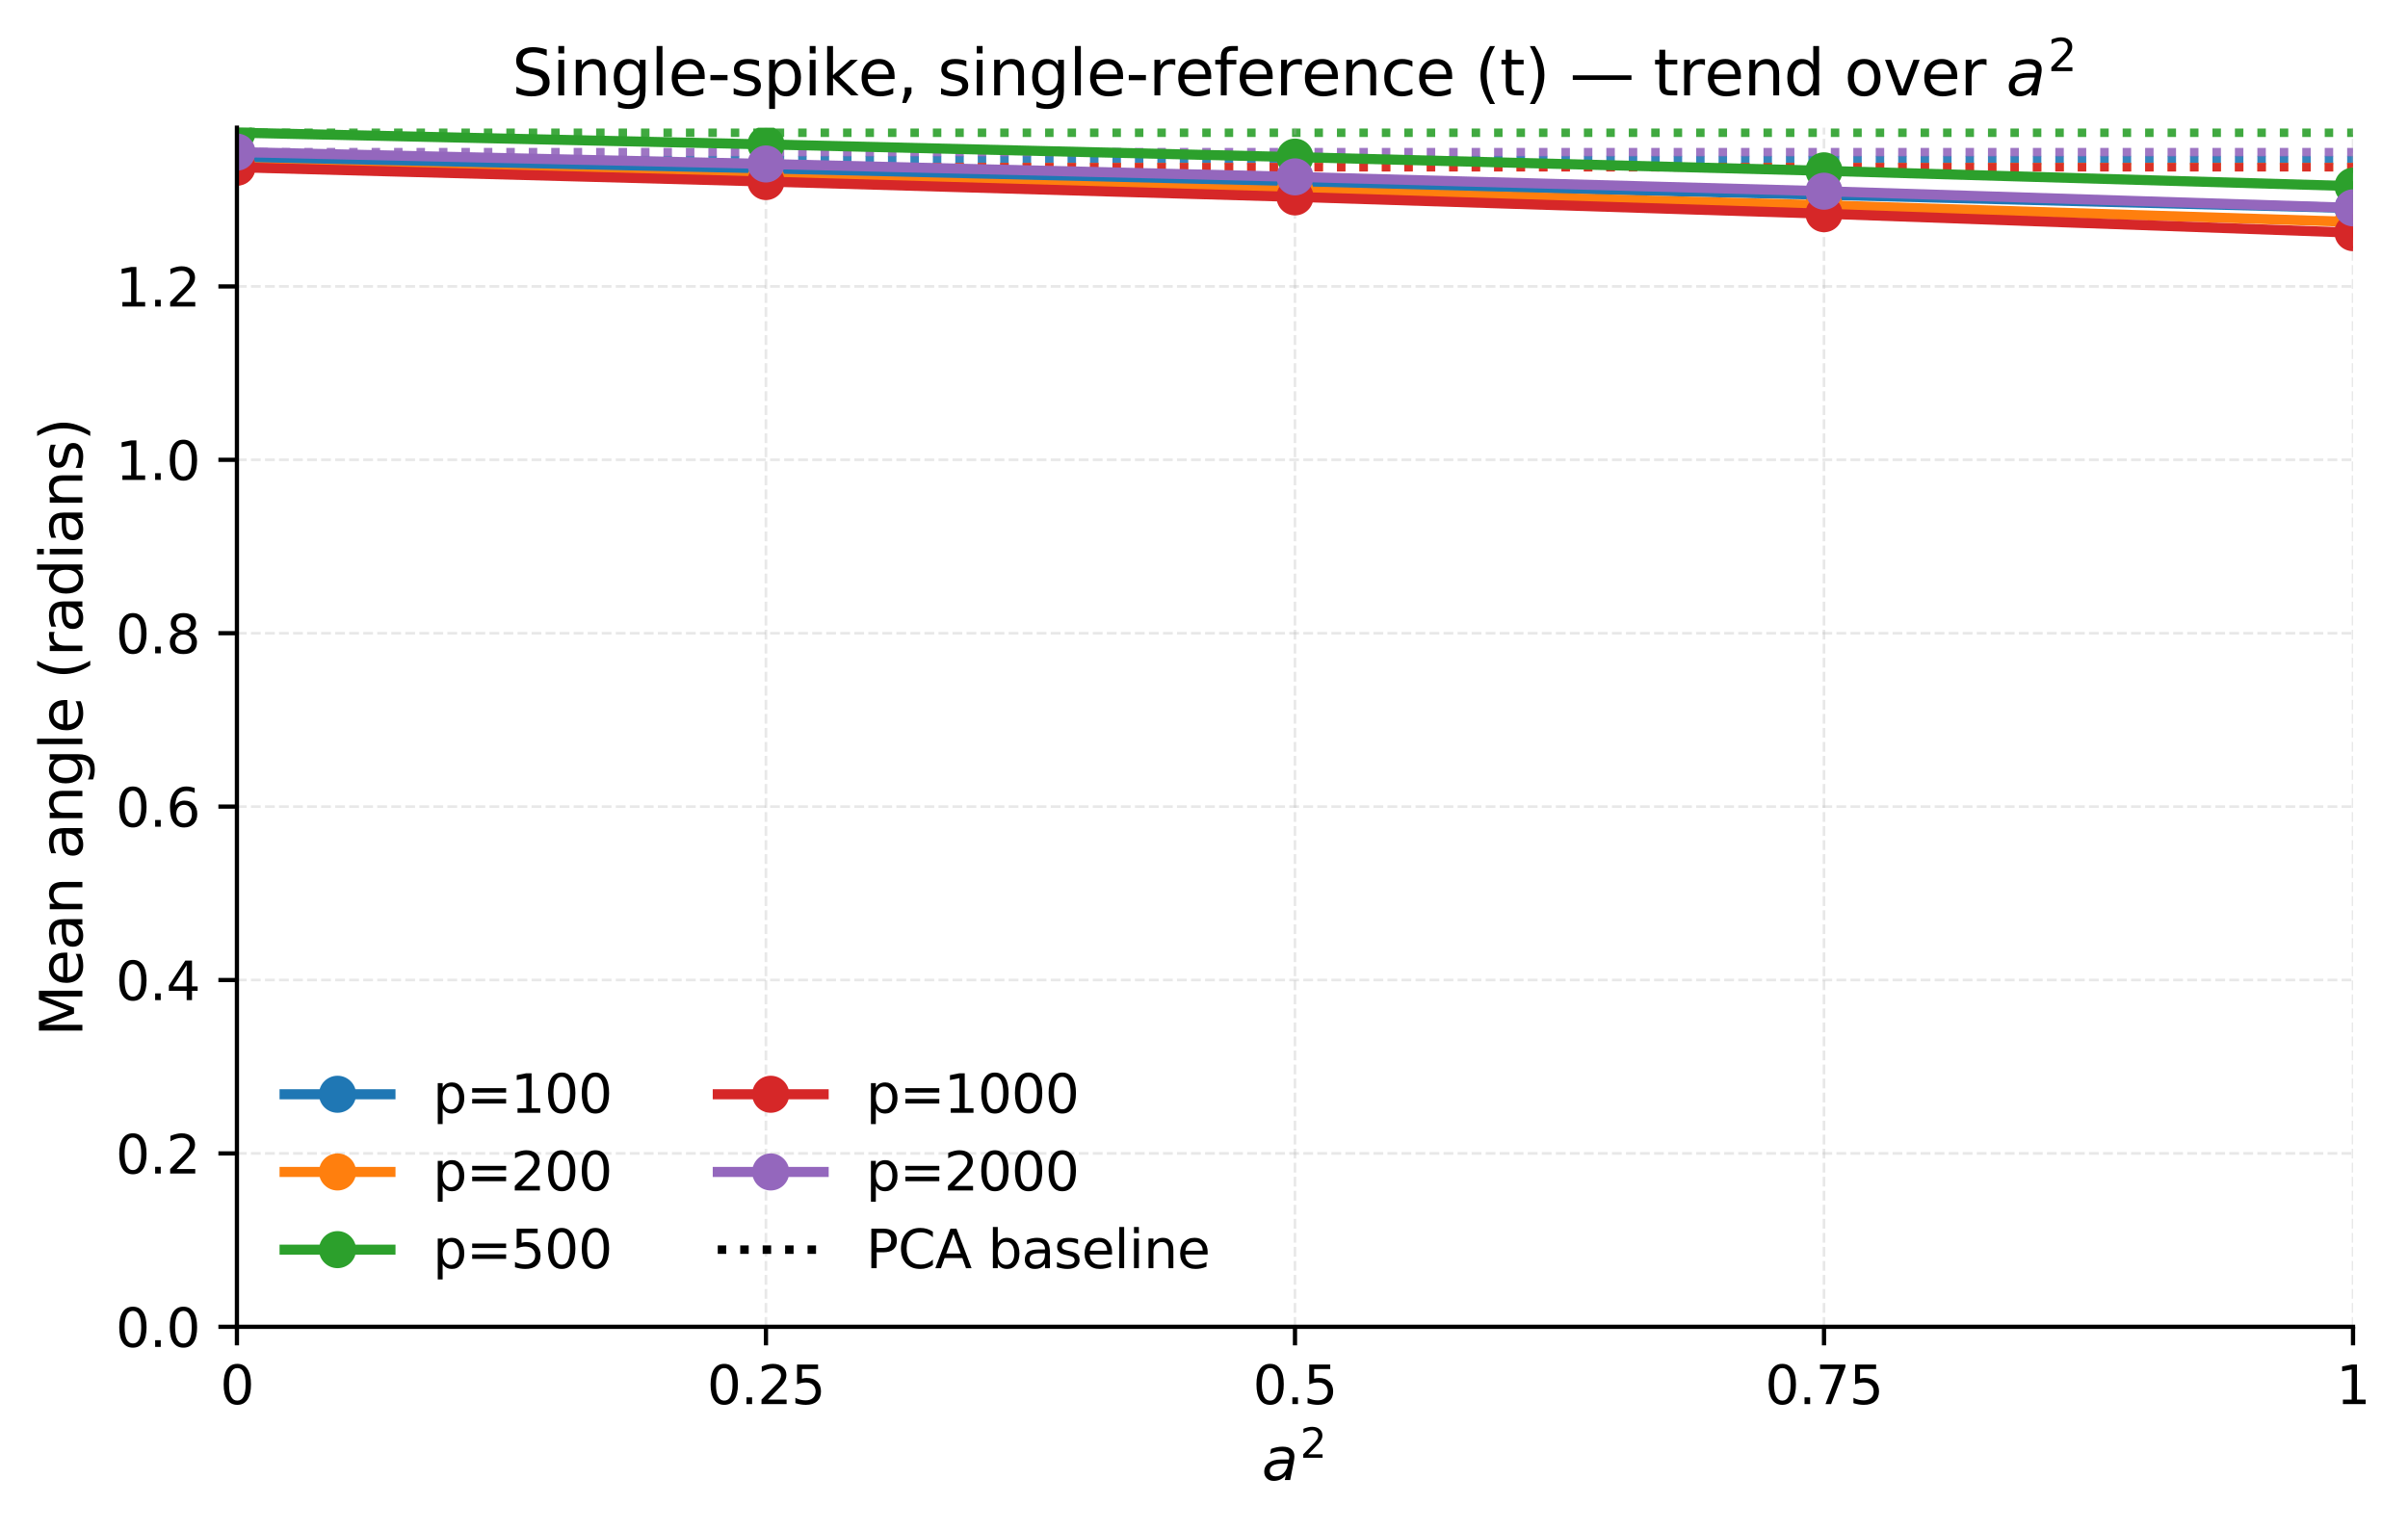 <?xml version="1.0" encoding="utf-8" standalone="no"?>
<!DOCTYPE svg PUBLIC "-//W3C//DTD SVG 1.1//EN"
  "http://www.w3.org/Graphics/SVG/1.1/DTD/svg11.dtd">
<svg xmlns:xlink="http://www.w3.org/1999/xlink" width="454.8pt" height="289.2pt" viewBox="0 0 454.8 289.2" xmlns="http://www.w3.org/2000/svg" version="1.1">
 <defs>
  <style type="text/css">*{stroke-linejoin: round; stroke-linecap: butt}</style>
 </defs>
 <g id="figure_1">
  <g id="patch_1">
   <path d="M 0 289.2 
L 454.8 289.2 
L 454.8 0 
L 0 0 
z
" style="fill: #ffffff"/>
  </g>
  <g id="axes_1">
   <g id="patch_2">
    <path d="M 44.749 250.675 
L 444.418 250.675 
L 444.418 24.12 
L 44.749 24.12 
z
" style="fill: #ffffff"/>
   </g>
   <g id="LineCollection_1">
    <path d="M 44.749 30.233 
L 444.418 30.233 
" clip-path="url(#p28d47e0e60)" style="fill: none; stroke-dasharray: 1.6,2.64; stroke-dashoffset: 0; stroke: #1f77b4; stroke-opacity: 0.9; stroke-width: 1.6"/>
   </g>
   <g id="LineCollection_2">
    <path d="M 44.749 31.574 
L 444.418 31.574 
" clip-path="url(#p28d47e0e60)" style="fill: none; stroke-dasharray: 1.6,2.64; stroke-dashoffset: 0; stroke: #ff7f0e; stroke-opacity: 0.9; stroke-width: 1.6"/>
   </g>
   <g id="LineCollection_3">
    <path d="M 44.749 25.085 
L 444.418 25.085 
" clip-path="url(#p28d47e0e60)" style="fill: none; stroke-dasharray: 1.6,2.64; stroke-dashoffset: 0; stroke: #2ca02c; stroke-opacity: 0.9; stroke-width: 1.6"/>
   </g>
   <g id="LineCollection_4">
    <path d="M 44.749 31.611 
L 444.418 31.611 
" clip-path="url(#p28d47e0e60)" style="fill: none; stroke-dasharray: 1.6,2.64; stroke-dashoffset: 0; stroke: #d62728; stroke-opacity: 0.9; stroke-width: 1.6"/>
   </g>
   <g id="LineCollection_5">
    <path d="M 44.749 28.738 
L 444.418 28.738 
" clip-path="url(#p28d47e0e60)" style="fill: none; stroke-dasharray: 1.6,2.64; stroke-dashoffset: 0; stroke: #9467bd; stroke-opacity: 0.9; stroke-width: 1.6"/>
   </g>
   <g id="matplotlib.axis_1">
    <g id="xtick_1">
     <g id="line2d_1">
      <path d="M 44.749 250.675 
L 44.749 24.12 
" clip-path="url(#p28d47e0e60)" style="fill: none; stroke-dasharray: 1.85,0.8; stroke-dashoffset: 0; stroke: #b0b0b0; stroke-opacity: 0.3; stroke-width: 0.5"/>
     </g>
     <g id="line2d_2">
      <defs>
       <path id="m492bf1ef61" d="M 0 0 
L 0 3.5 
" style="stroke: #000000; stroke-width: 0.8"/>
      </defs>
      <g>
       <use xlink:href="#m492bf1ef61" x="44.749" y="250.675" style="stroke: #000000; stroke-width: 0.8"/>
      </g>
     </g>
     <g id="text_1">
      <!-- 0 -->
      <g transform="translate(41.568 265.274) scale(0.1 -0.1)">
       <defs>
        <path id="DejaVuSans-30" d="M 2034 4250 
Q 1547 4250 1301 3770 
Q 1056 3291 1056 2328 
Q 1056 1369 1301 889 
Q 1547 409 2034 409 
Q 2525 409 2770 889 
Q 3016 1369 3016 2328 
Q 3016 3291 2770 3770 
Q 2525 4250 2034 4250 
z
M 2034 4750 
Q 2819 4750 3233 4129 
Q 3647 3509 3647 2328 
Q 3647 1150 3233 529 
Q 2819 -91 2034 -91 
Q 1250 -91 836 529 
Q 422 1150 422 2328 
Q 422 3509 836 4129 
Q 1250 4750 2034 4750 
z
" transform="scale(0.016)"/>
       </defs>
       <use xlink:href="#DejaVuSans-30"/>
      </g>
     </g>
    </g>
    <g id="xtick_2">
     <g id="line2d_3">
      <path d="M 144.666 250.675 
L 144.666 24.12 
" clip-path="url(#p28d47e0e60)" style="fill: none; stroke-dasharray: 1.85,0.8; stroke-dashoffset: 0; stroke: #b0b0b0; stroke-opacity: 0.3; stroke-width: 0.5"/>
     </g>
     <g id="line2d_4">
      <g>
       <use xlink:href="#m492bf1ef61" x="144.666" y="250.675" style="stroke: #000000; stroke-width: 0.8"/>
      </g>
     </g>
     <g id="text_2">
      <!-- 0.25 -->
      <g transform="translate(133.534 265.274) scale(0.1 -0.1)">
       <defs>
        <path id="DejaVuSans-2e" d="M 684 794 
L 1344 794 
L 1344 0 
L 684 0 
L 684 794 
z
" transform="scale(0.016)"/>
        <path id="DejaVuSans-32" d="M 1228 531 
L 3431 531 
L 3431 0 
L 469 0 
L 469 531 
Q 828 903 1448 1529 
Q 2069 2156 2228 2338 
Q 2531 2678 2651 2914 
Q 2772 3150 2772 3378 
Q 2772 3750 2511 3984 
Q 2250 4219 1831 4219 
Q 1534 4219 1204 4116 
Q 875 4013 500 3803 
L 500 4441 
Q 881 4594 1212 4672 
Q 1544 4750 1819 4750 
Q 2544 4750 2975 4387 
Q 3406 4025 3406 3419 
Q 3406 3131 3298 2873 
Q 3191 2616 2906 2266 
Q 2828 2175 2409 1742 
Q 1991 1309 1228 531 
z
" transform="scale(0.016)"/>
        <path id="DejaVuSans-35" d="M 691 4666 
L 3169 4666 
L 3169 4134 
L 1269 4134 
L 1269 2991 
Q 1406 3038 1543 3061 
Q 1681 3084 1819 3084 
Q 2600 3084 3056 2656 
Q 3513 2228 3513 1497 
Q 3513 744 3044 326 
Q 2575 -91 1722 -91 
Q 1428 -91 1123 -41 
Q 819 9 494 109 
L 494 744 
Q 775 591 1075 516 
Q 1375 441 1709 441 
Q 2250 441 2565 725 
Q 2881 1009 2881 1497 
Q 2881 1984 2565 2268 
Q 2250 2553 1709 2553 
Q 1456 2553 1204 2497 
Q 953 2441 691 2322 
L 691 4666 
z
" transform="scale(0.016)"/>
       </defs>
       <use xlink:href="#DejaVuSans-30"/>
       <use xlink:href="#DejaVuSans-2e" x="63.623"/>
       <use xlink:href="#DejaVuSans-32" x="95.41"/>
       <use xlink:href="#DejaVuSans-35" x="159.033"/>
      </g>
     </g>
    </g>
    <g id="xtick_3">
     <g id="line2d_5">
      <path d="M 244.584 250.675 
L 244.584 24.12 
" clip-path="url(#p28d47e0e60)" style="fill: none; stroke-dasharray: 1.85,0.8; stroke-dashoffset: 0; stroke: #b0b0b0; stroke-opacity: 0.3; stroke-width: 0.5"/>
     </g>
     <g id="line2d_6">
      <g>
       <use xlink:href="#m492bf1ef61" x="244.584" y="250.675" style="stroke: #000000; stroke-width: 0.8"/>
      </g>
     </g>
     <g id="text_3">
      <!-- 0.5 -->
      <g transform="translate(236.632 265.274) scale(0.1 -0.1)">
       <use xlink:href="#DejaVuSans-30"/>
       <use xlink:href="#DejaVuSans-2e" x="63.623"/>
       <use xlink:href="#DejaVuSans-35" x="95.41"/>
      </g>
     </g>
    </g>
    <g id="xtick_4">
     <g id="line2d_7">
      <path d="M 344.501 250.675 
L 344.501 24.12 
" clip-path="url(#p28d47e0e60)" style="fill: none; stroke-dasharray: 1.85,0.8; stroke-dashoffset: 0; stroke: #b0b0b0; stroke-opacity: 0.3; stroke-width: 0.5"/>
     </g>
     <g id="line2d_8">
      <g>
       <use xlink:href="#m492bf1ef61" x="344.501" y="250.675" style="stroke: #000000; stroke-width: 0.8"/>
      </g>
     </g>
     <g id="text_4">
      <!-- 0.75 -->
      <g transform="translate(333.368 265.274) scale(0.1 -0.1)">
       <defs>
        <path id="DejaVuSans-37" d="M 525 4666 
L 3525 4666 
L 3525 4397 
L 1831 0 
L 1172 0 
L 2766 4134 
L 525 4134 
L 525 4666 
z
" transform="scale(0.016)"/>
       </defs>
       <use xlink:href="#DejaVuSans-30"/>
       <use xlink:href="#DejaVuSans-2e" x="63.623"/>
       <use xlink:href="#DejaVuSans-37" x="95.41"/>
       <use xlink:href="#DejaVuSans-35" x="159.033"/>
      </g>
     </g>
    </g>
    <g id="xtick_5">
     <g id="line2d_9">
      <path d="M 444.418 250.675 
L 444.418 24.12 
" clip-path="url(#p28d47e0e60)" style="fill: none; stroke-dasharray: 1.85,0.8; stroke-dashoffset: 0; stroke: #b0b0b0; stroke-opacity: 0.3; stroke-width: 0.5"/>
     </g>
     <g id="line2d_10">
      <g>
       <use xlink:href="#m492bf1ef61" x="444.418" y="250.675" style="stroke: #000000; stroke-width: 0.8"/>
      </g>
     </g>
     <g id="text_5">
      <!-- 1 -->
      <g transform="translate(441.237 265.274) scale(0.1 -0.1)">
       <defs>
        <path id="DejaVuSans-31" d="M 794 531 
L 1825 531 
L 1825 4091 
L 703 3866 
L 703 4441 
L 1819 4666 
L 2450 4666 
L 2450 531 
L 3481 531 
L 3481 0 
L 794 0 
L 794 531 
z
" transform="scale(0.016)"/>
       </defs>
       <use xlink:href="#DejaVuSans-31"/>
      </g>
     </g>
    </g>
    <g id="text_6">
     <!-- $a^2$ -->
     <g transform="translate(238.314 279.712) scale(0.11 -0.11)">
      <defs>
       <path id="DejaVuSans-Oblique-61" d="M 3438 1997 
L 3047 0 
L 2472 0 
L 2578 531 
Q 2325 219 2001 64 
Q 1678 -91 1281 -91 
Q 834 -91 548 182 
Q 263 456 263 884 
Q 263 1497 752 1853 
Q 1241 2209 2100 2209 
L 2900 2209 
L 2931 2363 
Q 2938 2388 2941 2417 
Q 2944 2447 2944 2509 
Q 2944 2788 2717 2942 
Q 2491 3097 2081 3097 
Q 1800 3097 1504 3025 
Q 1209 2953 897 2809 
L 997 3341 
Q 1322 3463 1633 3523 
Q 1944 3584 2234 3584 
Q 2853 3584 3176 3315 
Q 3500 3047 3500 2534 
Q 3500 2431 3484 2292 
Q 3469 2153 3438 1997 
z
M 2816 1759 
L 2241 1759 
Q 1534 1759 1195 1570 
Q 856 1381 856 984 
Q 856 709 1029 553 
Q 1203 397 1509 397 
Q 1978 397 2328 733 
Q 2678 1069 2791 1631 
L 2816 1759 
z
" transform="scale(0.016)"/>
      </defs>
      <use xlink:href="#DejaVuSans-Oblique-61" transform="translate(0 0.766)"/>
      <use xlink:href="#DejaVuSans-32" transform="translate(65.929 39.047) scale(0.7)"/>
     </g>
    </g>
   </g>
   <g id="matplotlib.axis_2">
    <g id="ytick_1">
     <g id="line2d_11">
      <path d="M 44.749 250.675 
L 444.418 250.675 
" clip-path="url(#p28d47e0e60)" style="fill: none; stroke-dasharray: 1.85,0.8; stroke-dashoffset: 0; stroke: #b0b0b0; stroke-opacity: 0.3; stroke-width: 0.5"/>
     </g>
     <g id="line2d_12">
      <defs>
       <path id="md09c0ae623" d="M 0 0 
L -3.5 0 
" style="stroke: #000000; stroke-width: 0.8"/>
      </defs>
      <g>
       <use xlink:href="#md09c0ae623" x="44.749" y="250.675" style="stroke: #000000; stroke-width: 0.8"/>
      </g>
     </g>
     <g id="text_7">
      <!-- 0.0 -->
      <g transform="translate(21.846 254.475) scale(0.1 -0.1)">
       <use xlink:href="#DejaVuSans-30"/>
       <use xlink:href="#DejaVuSans-2e" x="63.623"/>
       <use xlink:href="#DejaVuSans-30" x="95.41"/>
      </g>
     </g>
    </g>
    <g id="ytick_2">
     <g id="line2d_13">
      <path d="M 44.749 217.915 
L 444.418 217.915 
" clip-path="url(#p28d47e0e60)" style="fill: none; stroke-dasharray: 1.85,0.8; stroke-dashoffset: 0; stroke: #b0b0b0; stroke-opacity: 0.3; stroke-width: 0.5"/>
     </g>
     <g id="line2d_14">
      <g>
       <use xlink:href="#md09c0ae623" x="44.749" y="217.915" style="stroke: #000000; stroke-width: 0.8"/>
      </g>
     </g>
     <g id="text_8">
      <!-- 0.2 -->
      <g transform="translate(21.846 221.714) scale(0.1 -0.1)">
       <use xlink:href="#DejaVuSans-30"/>
       <use xlink:href="#DejaVuSans-2e" x="63.623"/>
       <use xlink:href="#DejaVuSans-32" x="95.41"/>
      </g>
     </g>
    </g>
    <g id="ytick_3">
     <g id="line2d_15">
      <path d="M 44.749 185.154 
L 444.418 185.154 
" clip-path="url(#p28d47e0e60)" style="fill: none; stroke-dasharray: 1.85,0.8; stroke-dashoffset: 0; stroke: #b0b0b0; stroke-opacity: 0.3; stroke-width: 0.5"/>
     </g>
     <g id="line2d_16">
      <g>
       <use xlink:href="#md09c0ae623" x="44.749" y="185.154" style="stroke: #000000; stroke-width: 0.8"/>
      </g>
     </g>
     <g id="text_9">
      <!-- 0.4 -->
      <g transform="translate(21.846 188.953) scale(0.1 -0.1)">
       <defs>
        <path id="DejaVuSans-34" d="M 2419 4116 
L 825 1625 
L 2419 1625 
L 2419 4116 
z
M 2253 4666 
L 3047 4666 
L 3047 1625 
L 3713 1625 
L 3713 1100 
L 3047 1100 
L 3047 0 
L 2419 0 
L 2419 1100 
L 313 1100 
L 313 1709 
L 2253 4666 
z
" transform="scale(0.016)"/>
       </defs>
       <use xlink:href="#DejaVuSans-30"/>
       <use xlink:href="#DejaVuSans-2e" x="63.623"/>
       <use xlink:href="#DejaVuSans-34" x="95.41"/>
      </g>
     </g>
    </g>
    <g id="ytick_4">
     <g id="line2d_17">
      <path d="M 44.749 152.393 
L 444.418 152.393 
" clip-path="url(#p28d47e0e60)" style="fill: none; stroke-dasharray: 1.85,0.8; stroke-dashoffset: 0; stroke: #b0b0b0; stroke-opacity: 0.3; stroke-width: 0.5"/>
     </g>
     <g id="line2d_18">
      <g>
       <use xlink:href="#md09c0ae623" x="44.749" y="152.393" style="stroke: #000000; stroke-width: 0.8"/>
      </g>
     </g>
     <g id="text_10">
      <!-- 0.6 -->
      <g transform="translate(21.846 156.192) scale(0.1 -0.1)">
       <defs>
        <path id="DejaVuSans-36" d="M 2113 2584 
Q 1688 2584 1439 2293 
Q 1191 2003 1191 1497 
Q 1191 994 1439 701 
Q 1688 409 2113 409 
Q 2538 409 2786 701 
Q 3034 994 3034 1497 
Q 3034 2003 2786 2293 
Q 2538 2584 2113 2584 
z
M 3366 4563 
L 3366 3988 
Q 3128 4100 2886 4159 
Q 2644 4219 2406 4219 
Q 1781 4219 1451 3797 
Q 1122 3375 1075 2522 
Q 1259 2794 1537 2939 
Q 1816 3084 2150 3084 
Q 2853 3084 3261 2657 
Q 3669 2231 3669 1497 
Q 3669 778 3244 343 
Q 2819 -91 2113 -91 
Q 1303 -91 875 529 
Q 447 1150 447 2328 
Q 447 3434 972 4092 
Q 1497 4750 2381 4750 
Q 2619 4750 2861 4703 
Q 3103 4656 3366 4563 
z
" transform="scale(0.016)"/>
       </defs>
       <use xlink:href="#DejaVuSans-30"/>
       <use xlink:href="#DejaVuSans-2e" x="63.623"/>
       <use xlink:href="#DejaVuSans-36" x="95.41"/>
      </g>
     </g>
    </g>
    <g id="ytick_5">
     <g id="line2d_19">
      <path d="M 44.749 119.632 
L 444.418 119.632 
" clip-path="url(#p28d47e0e60)" style="fill: none; stroke-dasharray: 1.85,0.8; stroke-dashoffset: 0; stroke: #b0b0b0; stroke-opacity: 0.3; stroke-width: 0.5"/>
     </g>
     <g id="line2d_20">
      <g>
       <use xlink:href="#md09c0ae623" x="44.749" y="119.632" style="stroke: #000000; stroke-width: 0.8"/>
      </g>
     </g>
     <g id="text_11">
      <!-- 0.8 -->
      <g transform="translate(21.846 123.431) scale(0.1 -0.1)">
       <defs>
        <path id="DejaVuSans-38" d="M 2034 2216 
Q 1584 2216 1326 1975 
Q 1069 1734 1069 1313 
Q 1069 891 1326 650 
Q 1584 409 2034 409 
Q 2484 409 2743 651 
Q 3003 894 3003 1313 
Q 3003 1734 2745 1975 
Q 2488 2216 2034 2216 
z
M 1403 2484 
Q 997 2584 770 2862 
Q 544 3141 544 3541 
Q 544 4100 942 4425 
Q 1341 4750 2034 4750 
Q 2731 4750 3128 4425 
Q 3525 4100 3525 3541 
Q 3525 3141 3298 2862 
Q 3072 2584 2669 2484 
Q 3125 2378 3379 2068 
Q 3634 1759 3634 1313 
Q 3634 634 3220 271 
Q 2806 -91 2034 -91 
Q 1263 -91 848 271 
Q 434 634 434 1313 
Q 434 1759 690 2068 
Q 947 2378 1403 2484 
z
M 1172 3481 
Q 1172 3119 1398 2916 
Q 1625 2713 2034 2713 
Q 2441 2713 2670 2916 
Q 2900 3119 2900 3481 
Q 2900 3844 2670 4047 
Q 2441 4250 2034 4250 
Q 1625 4250 1398 4047 
Q 1172 3844 1172 3481 
z
" transform="scale(0.016)"/>
       </defs>
       <use xlink:href="#DejaVuSans-30"/>
       <use xlink:href="#DejaVuSans-2e" x="63.623"/>
       <use xlink:href="#DejaVuSans-38" x="95.41"/>
      </g>
     </g>
    </g>
    <g id="ytick_6">
     <g id="line2d_21">
      <path d="M 44.749 86.871 
L 444.418 86.871 
" clip-path="url(#p28d47e0e60)" style="fill: none; stroke-dasharray: 1.85,0.8; stroke-dashoffset: 0; stroke: #b0b0b0; stroke-opacity: 0.3; stroke-width: 0.5"/>
     </g>
     <g id="line2d_22">
      <g>
       <use xlink:href="#md09c0ae623" x="44.749" y="86.871" style="stroke: #000000; stroke-width: 0.8"/>
      </g>
     </g>
     <g id="text_12">
      <!-- 1.0 -->
      <g transform="translate(21.846 90.67) scale(0.1 -0.1)">
       <use xlink:href="#DejaVuSans-31"/>
       <use xlink:href="#DejaVuSans-2e" x="63.623"/>
       <use xlink:href="#DejaVuSans-30" x="95.41"/>
      </g>
     </g>
    </g>
    <g id="ytick_7">
     <g id="line2d_23">
      <path d="M 44.749 54.11 
L 444.418 54.11 
" clip-path="url(#p28d47e0e60)" style="fill: none; stroke-dasharray: 1.85,0.8; stroke-dashoffset: 0; stroke: #b0b0b0; stroke-opacity: 0.3; stroke-width: 0.5"/>
     </g>
     <g id="line2d_24">
      <g>
       <use xlink:href="#md09c0ae623" x="44.749" y="54.11" style="stroke: #000000; stroke-width: 0.8"/>
      </g>
     </g>
     <g id="text_13">
      <!-- 1.2 -->
      <g transform="translate(21.846 57.909) scale(0.1 -0.1)">
       <use xlink:href="#DejaVuSans-31"/>
       <use xlink:href="#DejaVuSans-2e" x="63.623"/>
       <use xlink:href="#DejaVuSans-32" x="95.41"/>
      </g>
     </g>
    </g>
    <g id="text_14">
     <!-- Mean angle (radians) -->
     <g transform="translate(15.558 195.803) rotate(-90) scale(0.11 -0.11)">
      <defs>
       <path id="DejaVuSans-4d" d="M 628 4666 
L 1569 4666 
L 2759 1491 
L 3956 4666 
L 4897 4666 
L 4897 0 
L 4281 0 
L 4281 4097 
L 3078 897 
L 2444 897 
L 1241 4097 
L 1241 0 
L 628 0 
L 628 4666 
z
" transform="scale(0.016)"/>
       <path id="DejaVuSans-65" d="M 3597 1894 
L 3597 1613 
L 953 1613 
Q 991 1019 1311 708 
Q 1631 397 2203 397 
Q 2534 397 2845 478 
Q 3156 559 3463 722 
L 3463 178 
Q 3153 47 2828 -22 
Q 2503 -91 2169 -91 
Q 1331 -91 842 396 
Q 353 884 353 1716 
Q 353 2575 817 3079 
Q 1281 3584 2069 3584 
Q 2775 3584 3186 3129 
Q 3597 2675 3597 1894 
z
M 3022 2063 
Q 3016 2534 2758 2815 
Q 2500 3097 2075 3097 
Q 1594 3097 1305 2825 
Q 1016 2553 972 2059 
L 3022 2063 
z
" transform="scale(0.016)"/>
       <path id="DejaVuSans-61" d="M 2194 1759 
Q 1497 1759 1228 1600 
Q 959 1441 959 1056 
Q 959 750 1161 570 
Q 1363 391 1709 391 
Q 2188 391 2477 730 
Q 2766 1069 2766 1631 
L 2766 1759 
L 2194 1759 
z
M 3341 1997 
L 3341 0 
L 2766 0 
L 2766 531 
Q 2569 213 2275 61 
Q 1981 -91 1556 -91 
Q 1019 -91 701 211 
Q 384 513 384 1019 
Q 384 1609 779 1909 
Q 1175 2209 1959 2209 
L 2766 2209 
L 2766 2266 
Q 2766 2663 2505 2880 
Q 2244 3097 1772 3097 
Q 1472 3097 1187 3025 
Q 903 2953 641 2809 
L 641 3341 
Q 956 3463 1253 3523 
Q 1550 3584 1831 3584 
Q 2591 3584 2966 3190 
Q 3341 2797 3341 1997 
z
" transform="scale(0.016)"/>
       <path id="DejaVuSans-6e" d="M 3513 2113 
L 3513 0 
L 2938 0 
L 2938 2094 
Q 2938 2591 2744 2837 
Q 2550 3084 2163 3084 
Q 1697 3084 1428 2787 
Q 1159 2491 1159 1978 
L 1159 0 
L 581 0 
L 581 3500 
L 1159 3500 
L 1159 2956 
Q 1366 3272 1645 3428 
Q 1925 3584 2291 3584 
Q 2894 3584 3203 3211 
Q 3513 2838 3513 2113 
z
" transform="scale(0.016)"/>
       <path id="DejaVuSans-20" transform="scale(0.016)"/>
       <path id="DejaVuSans-67" d="M 2906 1791 
Q 2906 2416 2648 2759 
Q 2391 3103 1925 3103 
Q 1463 3103 1205 2759 
Q 947 2416 947 1791 
Q 947 1169 1205 825 
Q 1463 481 1925 481 
Q 2391 481 2648 825 
Q 2906 1169 2906 1791 
z
M 3481 434 
Q 3481 -459 3084 -895 
Q 2688 -1331 1869 -1331 
Q 1566 -1331 1297 -1286 
Q 1028 -1241 775 -1147 
L 775 -588 
Q 1028 -725 1275 -790 
Q 1522 -856 1778 -856 
Q 2344 -856 2625 -561 
Q 2906 -266 2906 331 
L 2906 616 
Q 2728 306 2450 153 
Q 2172 0 1784 0 
Q 1141 0 747 490 
Q 353 981 353 1791 
Q 353 2603 747 3093 
Q 1141 3584 1784 3584 
Q 2172 3584 2450 3431 
Q 2728 3278 2906 2969 
L 2906 3500 
L 3481 3500 
L 3481 434 
z
" transform="scale(0.016)"/>
       <path id="DejaVuSans-6c" d="M 603 4863 
L 1178 4863 
L 1178 0 
L 603 0 
L 603 4863 
z
" transform="scale(0.016)"/>
       <path id="DejaVuSans-28" d="M 1984 4856 
Q 1566 4138 1362 3434 
Q 1159 2731 1159 2009 
Q 1159 1288 1364 580 
Q 1569 -128 1984 -844 
L 1484 -844 
Q 1016 -109 783 600 
Q 550 1309 550 2009 
Q 550 2706 781 3412 
Q 1013 4119 1484 4856 
L 1984 4856 
z
" transform="scale(0.016)"/>
       <path id="DejaVuSans-72" d="M 2631 2963 
Q 2534 3019 2420 3045 
Q 2306 3072 2169 3072 
Q 1681 3072 1420 2755 
Q 1159 2438 1159 1844 
L 1159 0 
L 581 0 
L 581 3500 
L 1159 3500 
L 1159 2956 
Q 1341 3275 1631 3429 
Q 1922 3584 2338 3584 
Q 2397 3584 2469 3576 
Q 2541 3569 2628 3553 
L 2631 2963 
z
" transform="scale(0.016)"/>
       <path id="DejaVuSans-64" d="M 2906 2969 
L 2906 4863 
L 3481 4863 
L 3481 0 
L 2906 0 
L 2906 525 
Q 2725 213 2448 61 
Q 2172 -91 1784 -91 
Q 1150 -91 751 415 
Q 353 922 353 1747 
Q 353 2572 751 3078 
Q 1150 3584 1784 3584 
Q 2172 3584 2448 3432 
Q 2725 3281 2906 2969 
z
M 947 1747 
Q 947 1113 1208 752 
Q 1469 391 1925 391 
Q 2381 391 2643 752 
Q 2906 1113 2906 1747 
Q 2906 2381 2643 2742 
Q 2381 3103 1925 3103 
Q 1469 3103 1208 2742 
Q 947 2381 947 1747 
z
" transform="scale(0.016)"/>
       <path id="DejaVuSans-69" d="M 603 3500 
L 1178 3500 
L 1178 0 
L 603 0 
L 603 3500 
z
M 603 4863 
L 1178 4863 
L 1178 4134 
L 603 4134 
L 603 4863 
z
" transform="scale(0.016)"/>
       <path id="DejaVuSans-73" d="M 2834 3397 
L 2834 2853 
Q 2591 2978 2328 3040 
Q 2066 3103 1784 3103 
Q 1356 3103 1142 2972 
Q 928 2841 928 2578 
Q 928 2378 1081 2264 
Q 1234 2150 1697 2047 
L 1894 2003 
Q 2506 1872 2764 1633 
Q 3022 1394 3022 966 
Q 3022 478 2636 193 
Q 2250 -91 1575 -91 
Q 1294 -91 989 -36 
Q 684 19 347 128 
L 347 722 
Q 666 556 975 473 
Q 1284 391 1588 391 
Q 1994 391 2212 530 
Q 2431 669 2431 922 
Q 2431 1156 2273 1281 
Q 2116 1406 1581 1522 
L 1381 1569 
Q 847 1681 609 1914 
Q 372 2147 372 2553 
Q 372 3047 722 3315 
Q 1072 3584 1716 3584 
Q 2034 3584 2315 3537 
Q 2597 3491 2834 3397 
z
" transform="scale(0.016)"/>
       <path id="DejaVuSans-29" d="M 513 4856 
L 1013 4856 
Q 1481 4119 1714 3412 
Q 1947 2706 1947 2009 
Q 1947 1309 1714 600 
Q 1481 -109 1013 -844 
L 513 -844 
Q 928 -128 1133 580 
Q 1338 1288 1338 2009 
Q 1338 2731 1133 3434 
Q 928 4138 513 4856 
z
" transform="scale(0.016)"/>
      </defs>
      <use xlink:href="#DejaVuSans-4d"/>
      <use xlink:href="#DejaVuSans-65" x="86.279"/>
      <use xlink:href="#DejaVuSans-61" x="147.803"/>
      <use xlink:href="#DejaVuSans-6e" x="209.082"/>
      <use xlink:href="#DejaVuSans-20" x="272.461"/>
      <use xlink:href="#DejaVuSans-61" x="304.248"/>
      <use xlink:href="#DejaVuSans-6e" x="365.527"/>
      <use xlink:href="#DejaVuSans-67" x="428.906"/>
      <use xlink:href="#DejaVuSans-6c" x="492.383"/>
      <use xlink:href="#DejaVuSans-65" x="520.166"/>
      <use xlink:href="#DejaVuSans-20" x="581.689"/>
      <use xlink:href="#DejaVuSans-28" x="613.477"/>
      <use xlink:href="#DejaVuSans-72" x="652.49"/>
      <use xlink:href="#DejaVuSans-61" x="693.604"/>
      <use xlink:href="#DejaVuSans-64" x="754.883"/>
      <use xlink:href="#DejaVuSans-69" x="818.359"/>
      <use xlink:href="#DejaVuSans-61" x="846.143"/>
      <use xlink:href="#DejaVuSans-6e" x="907.422"/>
      <use xlink:href="#DejaVuSans-73" x="970.801"/>
      <use xlink:href="#DejaVuSans-29" x="1022.9"/>
     </g>
    </g>
   </g>
   <g id="line2d_25">
    <path d="M 44.749 30.145 
L 144.666 32.274 
L 244.584 34.47 
L 344.501 36.808 
L 444.418 39.314 
" clip-path="url(#p28d47e0e60)" style="fill: none; stroke: #1f77b4; stroke-width: 1.9; stroke-linecap: square"/>
    <defs>
     <path id="m63d1120790" d="M 0 3 
C 0.796 3 1.559 2.684 2.121 2.121 
C 2.684 1.559 3 0.796 3 0 
C 3 -0.796 2.684 -1.559 2.121 -2.121 
C 1.559 -2.684 0.796 -3 0 -3 
C -0.796 -3 -1.559 -2.684 -2.121 -2.121 
C -2.684 -1.559 -3 -0.796 -3 0 
C -3 0.796 -2.684 1.559 -2.121 2.121 
C -1.559 2.684 -0.796 3 0 3 
z
" style="stroke: #1f77b4"/>
    </defs>
    <g clip-path="url(#p28d47e0e60)">
     <use xlink:href="#m63d1120790" x="44.749" y="30.145" style="fill: #1f77b4; stroke: #1f77b4"/>
     <use xlink:href="#m63d1120790" x="144.666" y="32.274" style="fill: #1f77b4; stroke: #1f77b4"/>
     <use xlink:href="#m63d1120790" x="244.584" y="34.47" style="fill: #1f77b4; stroke: #1f77b4"/>
     <use xlink:href="#m63d1120790" x="344.501" y="36.808" style="fill: #1f77b4; stroke: #1f77b4"/>
     <use xlink:href="#m63d1120790" x="444.418" y="39.314" style="fill: #1f77b4; stroke: #1f77b4"/>
    </g>
   </g>
   <g id="line2d_26">
    <path d="M 44.749 31.517 
L 144.666 33.713 
L 244.584 36.116 
L 344.501 38.775 
L 444.418 41.932 
" clip-path="url(#p28d47e0e60)" style="fill: none; stroke: #ff7f0e; stroke-width: 1.9; stroke-linecap: square"/>
    <defs>
     <path id="mc5f56b6a91" d="M 0 3 
C 0.796 3 1.559 2.684 2.121 2.121 
C 2.684 1.559 3 0.796 3 0 
C 3 -0.796 2.684 -1.559 2.121 -2.121 
C 1.559 -2.684 0.796 -3 0 -3 
C -0.796 -3 -1.559 -2.684 -2.121 -2.121 
C -2.684 -1.559 -3 -0.796 -3 0 
C -3 0.796 -2.684 1.559 -2.121 2.121 
C -1.559 2.684 -0.796 3 0 3 
z
" style="stroke: #ff7f0e"/>
    </defs>
    <g clip-path="url(#p28d47e0e60)">
     <use xlink:href="#mc5f56b6a91" x="44.749" y="31.517" style="fill: #ff7f0e; stroke: #ff7f0e"/>
     <use xlink:href="#mc5f56b6a91" x="144.666" y="33.713" style="fill: #ff7f0e; stroke: #ff7f0e"/>
     <use xlink:href="#mc5f56b6a91" x="244.584" y="36.116" style="fill: #ff7f0e; stroke: #ff7f0e"/>
     <use xlink:href="#mc5f56b6a91" x="344.501" y="38.775" style="fill: #ff7f0e; stroke: #ff7f0e"/>
     <use xlink:href="#mc5f56b6a91" x="444.418" y="41.932" style="fill: #ff7f0e; stroke: #ff7f0e"/>
    </g>
   </g>
   <g id="line2d_27">
    <path d="M 44.749 25.065 
L 144.666 27.284 
L 244.584 29.68 
L 344.501 32.271 
L 444.418 35.166 
" clip-path="url(#p28d47e0e60)" style="fill: none; stroke: #2ca02c; stroke-width: 1.9; stroke-linecap: square"/>
    <defs>
     <path id="mf38e6fa2dd" d="M 0 3 
C 0.796 3 1.559 2.684 2.121 2.121 
C 2.684 1.559 3 0.796 3 0 
C 3 -0.796 2.684 -1.559 2.121 -2.121 
C 1.559 -2.684 0.796 -3 0 -3 
C -0.796 -3 -1.559 -2.684 -2.121 -2.121 
C -2.684 -1.559 -3 -0.796 -3 0 
C -3 0.796 -2.684 1.559 -2.121 2.121 
C -1.559 2.684 -0.796 3 0 3 
z
" style="stroke: #2ca02c"/>
    </defs>
    <g clip-path="url(#p28d47e0e60)">
     <use xlink:href="#mf38e6fa2dd" x="44.749" y="25.065" style="fill: #2ca02c; stroke: #2ca02c"/>
     <use xlink:href="#mf38e6fa2dd" x="144.666" y="27.284" style="fill: #2ca02c; stroke: #2ca02c"/>
     <use xlink:href="#mf38e6fa2dd" x="244.584" y="29.68" style="fill: #2ca02c; stroke: #2ca02c"/>
     <use xlink:href="#mf38e6fa2dd" x="344.501" y="32.271" style="fill: #2ca02c; stroke: #2ca02c"/>
     <use xlink:href="#mf38e6fa2dd" x="444.418" y="35.166" style="fill: #2ca02c; stroke: #2ca02c"/>
    </g>
   </g>
   <g id="line2d_28">
    <path d="M 44.749 31.602 
L 144.666 34.302 
L 244.584 37.2 
L 344.501 40.376 
L 444.418 43.961 
" clip-path="url(#p28d47e0e60)" style="fill: none; stroke: #d62728; stroke-width: 1.9; stroke-linecap: square"/>
    <defs>
     <path id="m6571677de5" d="M 0 3 
C 0.796 3 1.559 2.684 2.121 2.121 
C 2.684 1.559 3 0.796 3 0 
C 3 -0.796 2.684 -1.559 2.121 -2.121 
C 1.559 -2.684 0.796 -3 0 -3 
C -0.796 -3 -1.559 -2.684 -2.121 -2.121 
C -2.684 -1.559 -3 -0.796 -3 0 
C -3 0.796 -2.684 1.559 -2.121 2.121 
C -1.559 2.684 -0.796 3 0 3 
z
" style="stroke: #d62728"/>
    </defs>
    <g clip-path="url(#p28d47e0e60)">
     <use xlink:href="#m6571677de5" x="44.749" y="31.602" style="fill: #d62728; stroke: #d62728"/>
     <use xlink:href="#m6571677de5" x="144.666" y="34.302" style="fill: #d62728; stroke: #d62728"/>
     <use xlink:href="#m6571677de5" x="244.584" y="37.2" style="fill: #d62728; stroke: #d62728"/>
     <use xlink:href="#m6571677de5" x="344.501" y="40.376" style="fill: #d62728; stroke: #d62728"/>
     <use xlink:href="#m6571677de5" x="444.418" y="43.961" style="fill: #d62728; stroke: #d62728"/>
    </g>
   </g>
   <g id="line2d_29">
    <path d="M 44.749 28.733 
L 144.666 30.977 
L 244.584 33.416 
L 344.501 36.124 
L 444.418 39.27 
" clip-path="url(#p28d47e0e60)" style="fill: none; stroke: #9467bd; stroke-width: 1.9; stroke-linecap: square"/>
    <defs>
     <path id="m85088f4161" d="M 0 3 
C 0.796 3 1.559 2.684 2.121 2.121 
C 2.684 1.559 3 0.796 3 0 
C 3 -0.796 2.684 -1.559 2.121 -2.121 
C 1.559 -2.684 0.796 -3 0 -3 
C -0.796 -3 -1.559 -2.684 -2.121 -2.121 
C -2.684 -1.559 -3 -0.796 -3 0 
C -3 0.796 -2.684 1.559 -2.121 2.121 
C -1.559 2.684 -0.796 3 0 3 
z
" style="stroke: #9467bd"/>
    </defs>
    <g clip-path="url(#p28d47e0e60)">
     <use xlink:href="#m85088f4161" x="44.749" y="28.733" style="fill: #9467bd; stroke: #9467bd"/>
     <use xlink:href="#m85088f4161" x="144.666" y="30.977" style="fill: #9467bd; stroke: #9467bd"/>
     <use xlink:href="#m85088f4161" x="244.584" y="33.416" style="fill: #9467bd; stroke: #9467bd"/>
     <use xlink:href="#m85088f4161" x="344.501" y="36.124" style="fill: #9467bd; stroke: #9467bd"/>
     <use xlink:href="#m85088f4161" x="444.418" y="39.27" style="fill: #9467bd; stroke: #9467bd"/>
    </g>
   </g>
   <g id="patch_3">
    <path d="M 44.749 250.675 
L 44.749 24.12 
" style="fill: none; stroke: #000000; stroke-width: 0.8; stroke-linejoin: miter; stroke-linecap: square"/>
   </g>
   <g id="patch_4">
    <path d="M 44.749 250.675 
L 444.418 250.675 
" style="fill: none; stroke: #000000; stroke-width: 0.8; stroke-linejoin: miter; stroke-linecap: square"/>
   </g>
   <g id="text_15">
    <!-- Single-spike, single-reference (t) — trend over $a^2$ -->
    <g transform="translate(96.684 18.12) scale(0.12 -0.12)">
     <defs>
      <path id="DejaVuSans-53" d="M 3425 4513 
L 3425 3897 
Q 3066 4069 2747 4153 
Q 2428 4238 2131 4238 
Q 1616 4238 1336 4038 
Q 1056 3838 1056 3469 
Q 1056 3159 1242 3001 
Q 1428 2844 1947 2747 
L 2328 2669 
Q 3034 2534 3370 2195 
Q 3706 1856 3706 1288 
Q 3706 609 3251 259 
Q 2797 -91 1919 -91 
Q 1588 -91 1214 -16 
Q 841 59 441 206 
L 441 856 
Q 825 641 1194 531 
Q 1563 422 1919 422 
Q 2459 422 2753 634 
Q 3047 847 3047 1241 
Q 3047 1584 2836 1778 
Q 2625 1972 2144 2069 
L 1759 2144 
Q 1053 2284 737 2584 
Q 422 2884 422 3419 
Q 422 4038 858 4394 
Q 1294 4750 2059 4750 
Q 2388 4750 2728 4690 
Q 3069 4631 3425 4513 
z
" transform="scale(0.016)"/>
      <path id="DejaVuSans-2d" d="M 313 2009 
L 1997 2009 
L 1997 1497 
L 313 1497 
L 313 2009 
z
" transform="scale(0.016)"/>
      <path id="DejaVuSans-70" d="M 1159 525 
L 1159 -1331 
L 581 -1331 
L 581 3500 
L 1159 3500 
L 1159 2969 
Q 1341 3281 1617 3432 
Q 1894 3584 2278 3584 
Q 2916 3584 3314 3078 
Q 3713 2572 3713 1747 
Q 3713 922 3314 415 
Q 2916 -91 2278 -91 
Q 1894 -91 1617 61 
Q 1341 213 1159 525 
z
M 3116 1747 
Q 3116 2381 2855 2742 
Q 2594 3103 2138 3103 
Q 1681 3103 1420 2742 
Q 1159 2381 1159 1747 
Q 1159 1113 1420 752 
Q 1681 391 2138 391 
Q 2594 391 2855 752 
Q 3116 1113 3116 1747 
z
" transform="scale(0.016)"/>
      <path id="DejaVuSans-6b" d="M 581 4863 
L 1159 4863 
L 1159 1991 
L 2875 3500 
L 3609 3500 
L 1753 1863 
L 3688 0 
L 2938 0 
L 1159 1709 
L 1159 0 
L 581 0 
L 581 4863 
z
" transform="scale(0.016)"/>
      <path id="DejaVuSans-2c" d="M 750 794 
L 1409 794 
L 1409 256 
L 897 -744 
L 494 -744 
L 750 256 
L 750 794 
z
" transform="scale(0.016)"/>
      <path id="DejaVuSans-66" d="M 2375 4863 
L 2375 4384 
L 1825 4384 
Q 1516 4384 1395 4259 
Q 1275 4134 1275 3809 
L 1275 3500 
L 2222 3500 
L 2222 3053 
L 1275 3053 
L 1275 0 
L 697 0 
L 697 3053 
L 147 3053 
L 147 3500 
L 697 3500 
L 697 3744 
Q 697 4328 969 4595 
Q 1241 4863 1831 4863 
L 2375 4863 
z
" transform="scale(0.016)"/>
      <path id="DejaVuSans-63" d="M 3122 3366 
L 3122 2828 
Q 2878 2963 2633 3030 
Q 2388 3097 2138 3097 
Q 1578 3097 1268 2742 
Q 959 2388 959 1747 
Q 959 1106 1268 751 
Q 1578 397 2138 397 
Q 2388 397 2633 464 
Q 2878 531 3122 666 
L 3122 134 
Q 2881 22 2623 -34 
Q 2366 -91 2075 -91 
Q 1284 -91 818 406 
Q 353 903 353 1747 
Q 353 2603 823 3093 
Q 1294 3584 2113 3584 
Q 2378 3584 2631 3529 
Q 2884 3475 3122 3366 
z
" transform="scale(0.016)"/>
      <path id="DejaVuSans-74" d="M 1172 4494 
L 1172 3500 
L 2356 3500 
L 2356 3053 
L 1172 3053 
L 1172 1153 
Q 1172 725 1289 603 
Q 1406 481 1766 481 
L 2356 481 
L 2356 0 
L 1766 0 
Q 1100 0 847 248 
Q 594 497 594 1153 
L 594 3053 
L 172 3053 
L 172 3500 
L 594 3500 
L 594 4494 
L 1172 4494 
z
" transform="scale(0.016)"/>
      <path id="DejaVuSansDisplay-2014" d="M 313 1978 
L 6088 1978 
L 6088 1528 
L 313 1528 
L 313 1978 
z
" transform="scale(0.016)"/>
      <path id="DejaVuSans-6f" d="M 1959 3097 
Q 1497 3097 1228 2736 
Q 959 2375 959 1747 
Q 959 1119 1226 758 
Q 1494 397 1959 397 
Q 2419 397 2687 759 
Q 2956 1122 2956 1747 
Q 2956 2369 2687 2733 
Q 2419 3097 1959 3097 
z
M 1959 3584 
Q 2709 3584 3137 3096 
Q 3566 2609 3566 1747 
Q 3566 888 3137 398 
Q 2709 -91 1959 -91 
Q 1206 -91 779 398 
Q 353 888 353 1747 
Q 353 2609 779 3096 
Q 1206 3584 1959 3584 
z
" transform="scale(0.016)"/>
      <path id="DejaVuSans-76" d="M 191 3500 
L 800 3500 
L 1894 563 
L 2988 3500 
L 3597 3500 
L 2284 0 
L 1503 0 
L 191 3500 
z
" transform="scale(0.016)"/>
     </defs>
     <use xlink:href="#DejaVuSans-53" transform="translate(0 0.766)"/>
     <use xlink:href="#DejaVuSans-69" transform="translate(63.477 0.766)"/>
     <use xlink:href="#DejaVuSans-6e" transform="translate(91.26 0.766)"/>
     <use xlink:href="#DejaVuSans-67" transform="translate(154.639 0.766)"/>
     <use xlink:href="#DejaVuSans-6c" transform="translate(218.115 0.766)"/>
     <use xlink:href="#DejaVuSans-65" transform="translate(245.898 0.766)"/>
     <use xlink:href="#DejaVuSans-2d" transform="translate(307.422 0.766)"/>
     <use xlink:href="#DejaVuSans-73" transform="translate(343.506 0.766)"/>
     <use xlink:href="#DejaVuSans-70" transform="translate(395.605 0.766)"/>
     <use xlink:href="#DejaVuSans-69" transform="translate(459.082 0.766)"/>
     <use xlink:href="#DejaVuSans-6b" transform="translate(486.865 0.766)"/>
     <use xlink:href="#DejaVuSans-65" transform="translate(544.775 0.766)"/>
     <use xlink:href="#DejaVuSans-2c" transform="translate(606.299 0.766)"/>
     <use xlink:href="#DejaVuSans-20" transform="translate(638.086 0.766)"/>
     <use xlink:href="#DejaVuSans-73" transform="translate(669.873 0.766)"/>
     <use xlink:href="#DejaVuSans-69" transform="translate(721.973 0.766)"/>
     <use xlink:href="#DejaVuSans-6e" transform="translate(749.756 0.766)"/>
     <use xlink:href="#DejaVuSans-67" transform="translate(813.135 0.766)"/>
     <use xlink:href="#DejaVuSans-6c" transform="translate(876.611 0.766)"/>
     <use xlink:href="#DejaVuSans-65" transform="translate(904.395 0.766)"/>
     <use xlink:href="#DejaVuSans-2d" transform="translate(965.918 0.766)"/>
     <use xlink:href="#DejaVuSans-72" transform="translate(1002.002 0.766)"/>
     <use xlink:href="#DejaVuSans-65" transform="translate(1043.115 0.766)"/>
     <use xlink:href="#DejaVuSans-66" transform="translate(1104.639 0.766)"/>
     <use xlink:href="#DejaVuSans-65" transform="translate(1139.844 0.766)"/>
     <use xlink:href="#DejaVuSans-72" transform="translate(1201.367 0.766)"/>
     <use xlink:href="#DejaVuSans-65" transform="translate(1242.48 0.766)"/>
     <use xlink:href="#DejaVuSans-6e" transform="translate(1304.004 0.766)"/>
     <use xlink:href="#DejaVuSans-63" transform="translate(1367.383 0.766)"/>
     <use xlink:href="#DejaVuSans-65" transform="translate(1422.363 0.766)"/>
     <use xlink:href="#DejaVuSans-20" transform="translate(1483.887 0.766)"/>
     <use xlink:href="#DejaVuSans-28" transform="translate(1515.674 0.766)"/>
     <use xlink:href="#DejaVuSans-74" transform="translate(1554.688 0.766)"/>
     <use xlink:href="#DejaVuSans-29" transform="translate(1593.896 0.766)"/>
     <use xlink:href="#DejaVuSans-20" transform="translate(1632.91 0.766)"/>
     <use xlink:href="#DejaVuSansDisplay-2014" transform="translate(1664.697 0.766)"/>
     <use xlink:href="#DejaVuSans-20" transform="translate(1764.697 0.766)"/>
     <use xlink:href="#DejaVuSans-74" transform="translate(1796.484 0.766)"/>
     <use xlink:href="#DejaVuSans-72" transform="translate(1835.693 0.766)"/>
     <use xlink:href="#DejaVuSans-65" transform="translate(1876.807 0.766)"/>
     <use xlink:href="#DejaVuSans-6e" transform="translate(1938.33 0.766)"/>
     <use xlink:href="#DejaVuSans-64" transform="translate(2001.709 0.766)"/>
     <use xlink:href="#DejaVuSans-20" transform="translate(2065.186 0.766)"/>
     <use xlink:href="#DejaVuSans-6f" transform="translate(2096.973 0.766)"/>
     <use xlink:href="#DejaVuSans-76" transform="translate(2158.154 0.766)"/>
     <use xlink:href="#DejaVuSans-65" transform="translate(2217.334 0.766)"/>
     <use xlink:href="#DejaVuSans-72" transform="translate(2278.857 0.766)"/>
     <use xlink:href="#DejaVuSans-20" transform="translate(2319.971 0.766)"/>
     <use xlink:href="#DejaVuSans-Oblique-61" transform="translate(2351.758 0.766)"/>
     <use xlink:href="#DejaVuSans-32" transform="translate(2417.687 39.047) scale(0.7)"/>
    </g>
   </g>
   <g id="legend_1">
    <g id="line2d_30">
     <path d="M 53.749 206.74 
L 63.749 206.74 
L 73.749 206.74 
" style="fill: none; stroke: #1f77b4; stroke-width: 1.9; stroke-linecap: square"/>
     <g>
      <use xlink:href="#m63d1120790" x="63.749" y="206.74" style="fill: #1f77b4; stroke: #1f77b4"/>
     </g>
    </g>
    <g id="text_16">
     <!-- p=100 -->
     <g transform="translate(81.749 210.24) scale(0.1 -0.1)">
      <defs>
       <path id="DejaVuSans-3d" d="M 678 2906 
L 4684 2906 
L 4684 2381 
L 678 2381 
L 678 2906 
z
M 678 1631 
L 4684 1631 
L 4684 1100 
L 678 1100 
L 678 1631 
z
" transform="scale(0.016)"/>
      </defs>
      <use xlink:href="#DejaVuSans-70"/>
      <use xlink:href="#DejaVuSans-3d" x="63.477"/>
      <use xlink:href="#DejaVuSans-31" x="147.266"/>
      <use xlink:href="#DejaVuSans-30" x="210.889"/>
      <use xlink:href="#DejaVuSans-30" x="274.512"/>
     </g>
    </g>
    <g id="line2d_31">
     <path d="M 53.749 221.418 
L 63.749 221.418 
L 73.749 221.418 
" style="fill: none; stroke: #ff7f0e; stroke-width: 1.9; stroke-linecap: square"/>
     <g>
      <use xlink:href="#mc5f56b6a91" x="63.749" y="221.418" style="fill: #ff7f0e; stroke: #ff7f0e"/>
     </g>
    </g>
    <g id="text_17">
     <!-- p=200 -->
     <g transform="translate(81.749 224.918) scale(0.1 -0.1)">
      <use xlink:href="#DejaVuSans-70"/>
      <use xlink:href="#DejaVuSans-3d" x="63.477"/>
      <use xlink:href="#DejaVuSans-32" x="147.266"/>
      <use xlink:href="#DejaVuSans-30" x="210.889"/>
      <use xlink:href="#DejaVuSans-30" x="274.512"/>
     </g>
    </g>
    <g id="line2d_32">
     <path d="M 53.749 236.096 
L 63.749 236.096 
L 73.749 236.096 
" style="fill: none; stroke: #2ca02c; stroke-width: 1.9; stroke-linecap: square"/>
     <g>
      <use xlink:href="#mf38e6fa2dd" x="63.749" y="236.096" style="fill: #2ca02c; stroke: #2ca02c"/>
     </g>
    </g>
    <g id="text_18">
     <!-- p=500 -->
     <g transform="translate(81.749 239.596) scale(0.1 -0.1)">
      <use xlink:href="#DejaVuSans-70"/>
      <use xlink:href="#DejaVuSans-3d" x="63.477"/>
      <use xlink:href="#DejaVuSans-35" x="147.266"/>
      <use xlink:href="#DejaVuSans-30" x="210.889"/>
      <use xlink:href="#DejaVuSans-30" x="274.512"/>
     </g>
    </g>
    <g id="line2d_33">
     <path d="M 135.565 206.74 
L 145.565 206.74 
L 155.565 206.74 
" style="fill: none; stroke: #d62728; stroke-width: 1.9; stroke-linecap: square"/>
     <g>
      <use xlink:href="#m6571677de5" x="145.565" y="206.74" style="fill: #d62728; stroke: #d62728"/>
     </g>
    </g>
    <g id="text_19">
     <!-- p=1000 -->
     <g transform="translate(163.565 210.24) scale(0.1 -0.1)">
      <use xlink:href="#DejaVuSans-70"/>
      <use xlink:href="#DejaVuSans-3d" x="63.477"/>
      <use xlink:href="#DejaVuSans-31" x="147.266"/>
      <use xlink:href="#DejaVuSans-30" x="210.889"/>
      <use xlink:href="#DejaVuSans-30" x="274.512"/>
      <use xlink:href="#DejaVuSans-30" x="338.135"/>
     </g>
    </g>
    <g id="line2d_34">
     <path d="M 135.565 221.418 
L 145.565 221.418 
L 155.565 221.418 
" style="fill: none; stroke: #9467bd; stroke-width: 1.9; stroke-linecap: square"/>
     <g>
      <use xlink:href="#m85088f4161" x="145.565" y="221.418" style="fill: #9467bd; stroke: #9467bd"/>
     </g>
    </g>
    <g id="text_20">
     <!-- p=2000 -->
     <g transform="translate(163.565 224.918) scale(0.1 -0.1)">
      <use xlink:href="#DejaVuSans-70"/>
      <use xlink:href="#DejaVuSans-3d" x="63.477"/>
      <use xlink:href="#DejaVuSans-32" x="147.266"/>
      <use xlink:href="#DejaVuSans-30" x="210.889"/>
      <use xlink:href="#DejaVuSans-30" x="274.512"/>
      <use xlink:href="#DejaVuSans-30" x="338.135"/>
     </g>
    </g>
    <g id="line2d_35">
     <path d="M 135.565 236.096 
L 145.565 236.096 
L 155.565 236.096 
" style="fill: none; stroke-dasharray: 1.6,2.64; stroke-dashoffset: 0; stroke: #000000; stroke-width: 1.6"/>
    </g>
    <g id="text_21">
     <!-- PCA baseline -->
     <g transform="translate(163.565 239.596) scale(0.1 -0.1)">
      <defs>
       <path id="DejaVuSans-50" d="M 1259 4147 
L 1259 2394 
L 2053 2394 
Q 2494 2394 2734 2622 
Q 2975 2850 2975 3272 
Q 2975 3691 2734 3919 
Q 2494 4147 2053 4147 
L 1259 4147 
z
M 628 4666 
L 2053 4666 
Q 2838 4666 3239 4311 
Q 3641 3956 3641 3272 
Q 3641 2581 3239 2228 
Q 2838 1875 2053 1875 
L 1259 1875 
L 1259 0 
L 628 0 
L 628 4666 
z
" transform="scale(0.016)"/>
       <path id="DejaVuSans-43" d="M 4122 4306 
L 4122 3641 
Q 3803 3938 3442 4084 
Q 3081 4231 2675 4231 
Q 1875 4231 1450 3742 
Q 1025 3253 1025 2328 
Q 1025 1406 1450 917 
Q 1875 428 2675 428 
Q 3081 428 3442 575 
Q 3803 722 4122 1019 
L 4122 359 
Q 3791 134 3420 21 
Q 3050 -91 2638 -91 
Q 1578 -91 968 557 
Q 359 1206 359 2328 
Q 359 3453 968 4101 
Q 1578 4750 2638 4750 
Q 3056 4750 3426 4639 
Q 3797 4528 4122 4306 
z
" transform="scale(0.016)"/>
       <path id="DejaVuSans-41" d="M 2188 4044 
L 1331 1722 
L 3047 1722 
L 2188 4044 
z
M 1831 4666 
L 2547 4666 
L 4325 0 
L 3669 0 
L 3244 1197 
L 1141 1197 
L 716 0 
L 50 0 
L 1831 4666 
z
" transform="scale(0.016)"/>
       <path id="DejaVuSans-62" d="M 3116 1747 
Q 3116 2381 2855 2742 
Q 2594 3103 2138 3103 
Q 1681 3103 1420 2742 
Q 1159 2381 1159 1747 
Q 1159 1113 1420 752 
Q 1681 391 2138 391 
Q 2594 391 2855 752 
Q 3116 1113 3116 1747 
z
M 1159 2969 
Q 1341 3281 1617 3432 
Q 1894 3584 2278 3584 
Q 2916 3584 3314 3078 
Q 3713 2572 3713 1747 
Q 3713 922 3314 415 
Q 2916 -91 2278 -91 
Q 1894 -91 1617 61 
Q 1341 213 1159 525 
L 1159 0 
L 581 0 
L 581 4863 
L 1159 4863 
L 1159 2969 
z
" transform="scale(0.016)"/>
      </defs>
      <use xlink:href="#DejaVuSans-50"/>
      <use xlink:href="#DejaVuSans-43" x="60.303"/>
      <use xlink:href="#DejaVuSans-41" x="130.127"/>
      <use xlink:href="#DejaVuSans-20" x="198.535"/>
      <use xlink:href="#DejaVuSans-62" x="230.322"/>
      <use xlink:href="#DejaVuSans-61" x="293.799"/>
      <use xlink:href="#DejaVuSans-73" x="355.078"/>
      <use xlink:href="#DejaVuSans-65" x="407.178"/>
      <use xlink:href="#DejaVuSans-6c" x="468.701"/>
      <use xlink:href="#DejaVuSans-69" x="496.484"/>
      <use xlink:href="#DejaVuSans-6e" x="524.268"/>
      <use xlink:href="#DejaVuSans-65" x="587.646"/>
     </g>
    </g>
   </g>
  </g>
 </g>
 <defs>
  <clipPath id="p28d47e0e60">
   <rect x="44.749" y="24.12" width="399.669" height="226.555"/>
  </clipPath>
 </defs>
</svg>
